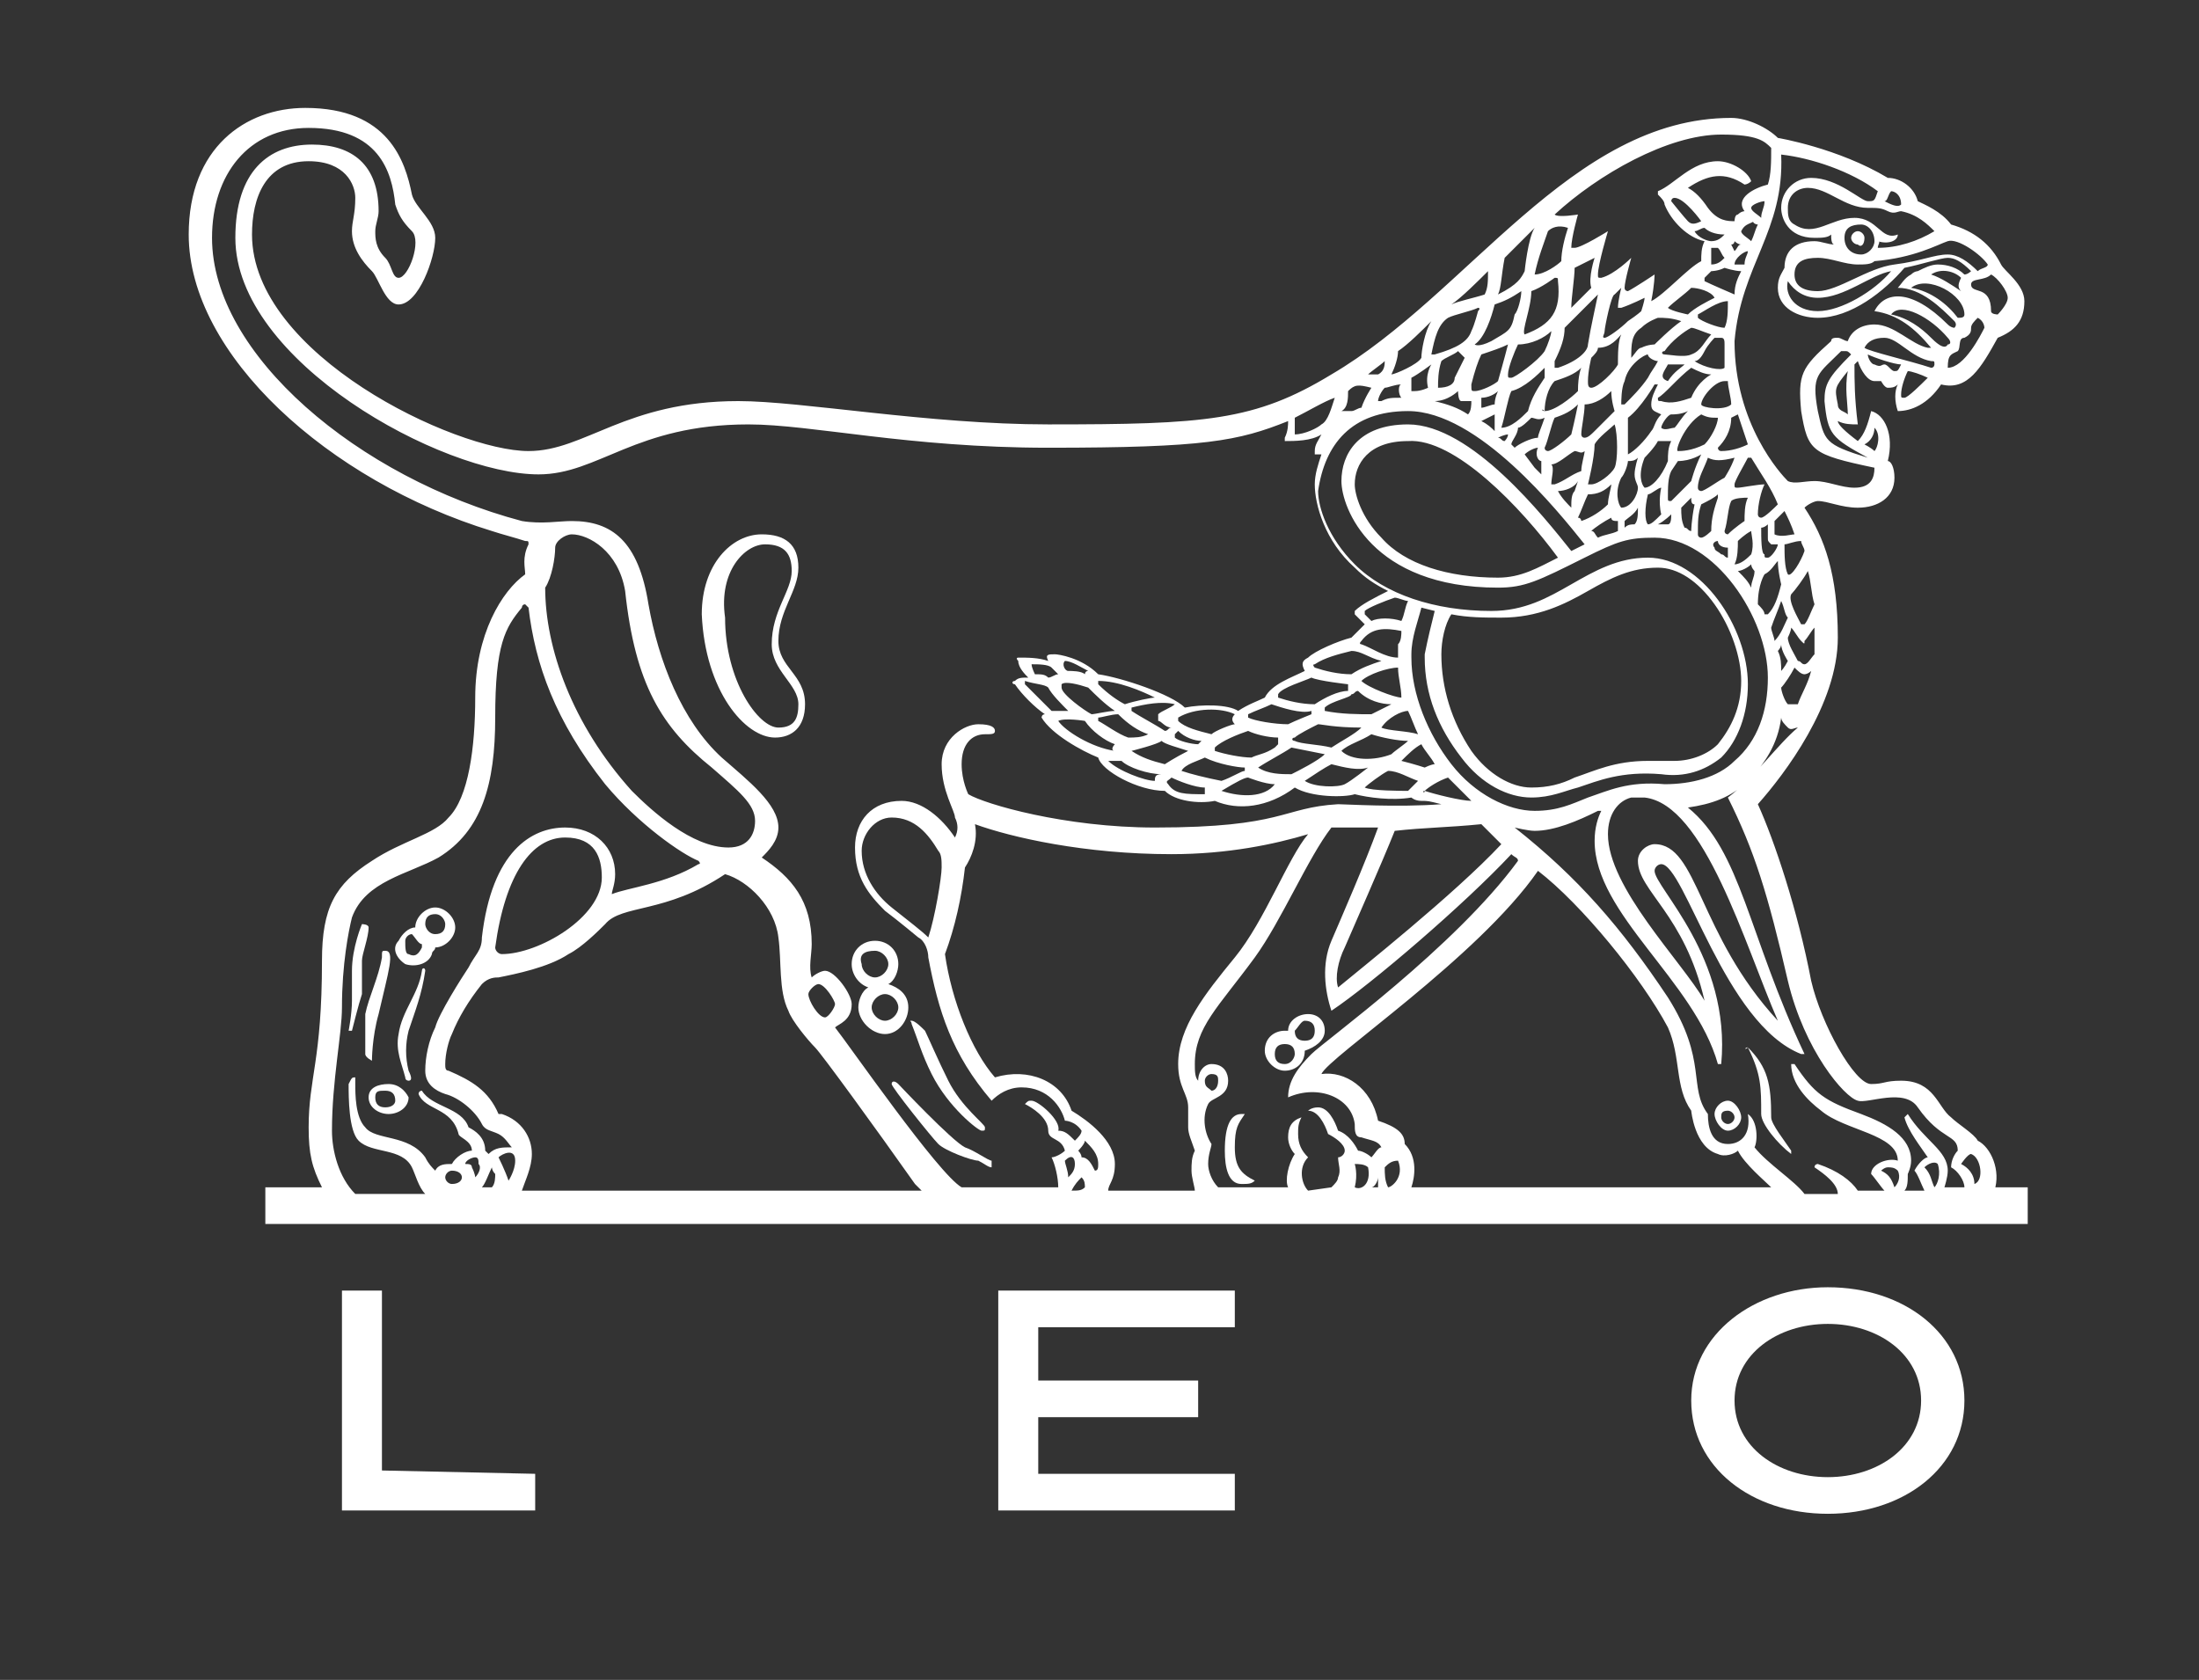 <?xml version="1.0" encoding="utf-8"?>
<!-- Generator: Adobe Illustrator 24.0.1, SVG Export Plug-In . SVG Version: 6.00 Build 0)  -->
<svg version="1.1" id="Layer_1" xmlns="http://www.w3.org/2000/svg" xmlns:xlink="http://www.w3.org/1999/xlink" x="0px" y="0px"
	 viewBox="0 0 23.3 17.8" style="enable-background:new 0 0 23.3 17.8;" xml:space="preserve">
<rect x="0" y="0" width="23.3" height="17.8" fill="#333333" stroke="none"/>
<style type="text/css">
	.st0{fill:#FFFFFF;}
</style>
<g id="use12459" transform="matrix(0.353,0,0,0.353,-156.674,-99.991)">
	<g>
		<g id="surface653276">
			<g>
				<g id="g11912">
					<path id="path11910" class="st0" d="M453.8,317.2c0-1.5,0.3-2.9,0.3-3.7c0-1.3,0.2-2.3,0.3-2.7c0.4-1.1,1.7-1.3,2.6-1.8
						c1.3-0.8,1.7-2.2,1.7-4.2c0-2.2,0.3-2.7,0.8-3.3c0,0,0-0.1,0.1-0.1c0,0,0,0,0.1,0.1c0.2,1.7,0.8,3.4,2.3,5.3
						c1,1.2,2.3,2.1,2.8,2.3c0,0,0.1,0.1,0,0.1c-1,0.6-2.1,0.7-2.6,0.9c0-0.1,0.1-0.3,0.1-0.6c0-0.8-0.6-1.4-1.5-1.4
						c-1,0-2.2,0.7-2.5,3.3c0,0.4-0.2,0.5-0.4,0.9c-0.2,0.3-0.9,1.4-1,1.8c-0.2,0.4-0.3,0.9-0.3,1.3c0,0.4,0.3,0.6,0.6,0.7
						c0.4,0.1,0.9,0.5,1.1,0.9c0.1,0.2,0.3,0.2,0.5,0.3c0.2,0.1,0.3,0.3,0.4,0.4c-0.3,0-0.5,0-0.7,0.2l-0.1-0.1
						c0-0.4-0.3-0.6-0.5-0.7c-0.2-0.6-1.1-0.6-1.4-1.1c0,0-0.1,0-0.1,0.1c0.2,0.5,1,0.4,1.2,1.2c0,0.1,0.4,0.2,0.4,0.5
						c-0.2,0-0.5,0.2-0.6,0.4c-0.2,0-0.4,0-0.5,0.2c-0.1-0.1-0.2-0.2-0.3-0.4c-0.5-0.7-1.5-0.5-1.8-0.9c-0.3-0.3-0.3-1-0.3-1.3
						c0-0.1,0-0.2,0-0.2c-0.1,0-0.1,0-0.2,0.2c0,0.4,0,1.4,0.3,1.7c0.4,0.4,1.3,0.2,1.6,0.8c0.1,0.2,0.2,0.6,0.4,0.8h-2.1
						C454,318.6,453.8,317.8,453.8,317.2 M468.1,313.1c0-0.1,0.2-0.3,0.3-0.3c0.2,0,0.5,0.5,0.5,0.6s-0.2,0.4-0.3,0.4
						C468.4,313.8,468.1,313.3,468.1,313.1 M462.8,307c-1.8-2-2.6-4.3-2.6-6.1c0.2-0.3,0.3-0.9,0.3-1.2c0-0.2,0.3-0.4,0.5-0.4
						c0.5,0,1.4,0.5,1.6,1.7c0.3,2.8,1.1,4.1,2.6,5.3c0.8,0.7,1.3,1.1,1.3,1.6c0,0.4-0.2,0.8-0.8,0.8
						C464.6,308.7,463.4,307.6,462.8,307 M458.7,311.7c0.3-2.2,1.1-3.3,2.1-3.3c0.9,0,1.1,0.6,1.1,1.2c0,1.2-1.9,2.3-3,2.3
						C458.8,311.9,458.7,311.8,458.7,311.7 M459.5,319c0.1-0.3,0.3-0.7,0.3-1.1c0-0.5-0.3-1-0.9-1.2h-0.1c-0.3-0.7-0.8-1-1.5-1.3
						c-0.1,0-0.1-0.1-0.1-0.2c0-0.3,0.1-0.7,0.2-0.9c0.2-0.5,0.5-1,0.9-1.5c0.2-0.2,0.4-0.2,0.5-0.2c0.5-0.1,1.5-0.3,2.1-0.7
						c0.4-0.2,0.9-0.7,1.1-0.9c0.5-0.6,1.8-0.3,3.6-1.5c0.7,0.2,1.5,1,1.6,1.9c0.1,0.7,0,1.6,0.3,2.2c0.1,0.3,0.6,0.9,0.8,1.1
						c0.2,0.2,1.8,2.4,3,4.1c0,0,0.1,0.1,0.2,0.2H459.5z M458.8,318c0.1-0.1,0.5-0.3,0.5,0.1c0,0.3-0.2,0.6-0.2,0.6
						C459,318.4,458.8,318,458.8,318 M458.6,318.3c0,0,0,0.1,0.1,0.2c0,0.1,0,0.3-0.1,0.4h-0.3C458.4,318.8,458.5,318.5,458.6,318.3
						 M458.1,318.6c0,0,0-0.1-0.1-0.3c0-0.1-0.1-0.1-0.2-0.1c0-0.1,0.2-0.2,0.3-0.2s0.1,0.1,0.1,0.2
						C458.3,318.3,458.2,318.5,458.1,318.6 M457.2,318.6c0-0.1,0.1-0.2,0.2-0.2c0.2,0,0.3,0.1,0.3,0.2c0,0.1-0.1,0.2-0.3,0.2
						C457.3,318.8,457.2,318.7,457.2,318.6 M459.5,298.9c-4.9-1.3-9.3-5-9.3-8.5c0-1.9,1.1-3.3,2.9-3.3c2.1,0,2.5,1.3,2.6,2.3
						c0.1,0.3,0.2,0.5,0.5,0.8c0.3,0.3-0.1,1.4-0.4,1.4c-0.2,0-0.2-0.4-0.4-0.6c-0.3-0.3-0.3-0.6-0.3-0.8s0.1-0.4,0.1-0.6
						c0-1.4-0.8-2-2-2c-1.3,0-2.3,0.8-2.3,2.8c0,3.7,6.2,7.1,9.1,7.1c1.8,0,2.9-1.5,6.3-1.5c1.9,0,4.8,0.7,9,0.7
						c4.7,0,5.7-0.2,7.2-0.8c0,0.1,0,0.3-0.1,0.5v0.1c0.3,0,0.8,0,1.1-0.2c-0.1,0.2-0.2,0.3-0.2,0.5v0.1c0.1,0,0.1,0,0.2,0
						c-0.1,0.3-0.2,0.6-0.2,0.9l0,0c0,0.6,0.3,1.7,1.2,2.5c0.3,0.3,0.6,0.5,1,0.7c-0.4,0.2-0.8,0.4-1,0.6c0,0,0,0,0,0.1
						c0.1,0.1,0.2,0.2,0.3,0.3c-0.1,0.1-0.3,0.3-0.4,0.4c-0.4,0.1-1.1,0.4-1.3,0.6c-0.2,0.1-0.2,0.2-0.1,0.4c-0.4,0.2-1,0.4-1.2,0.8
						c-0.2,0.1-0.5,0.2-0.8,0.4c-0.3-0.2-1.1-0.2-1.6-0.1c-0.4-0.4-1.9-0.9-2.6-1c-0.5-0.5-1.2-0.6-1.3-0.6c-0.2,0-0.3,0-0.2,0.2
						c-0.3-0.1-0.6-0.1-0.9-0.1c0,0-0.1,0,0,0.1c0,0.2,0.2,0.4,0.3,0.5c-0.2,0-0.3,0-0.4,0.1c-0.1,0-0.1,0.1,0,0.1
						c0.2,0.3,0.6,0.7,0.9,0.9c-0.1,0-0.1,0.1-0.1,0.1c0.3,0.5,1.2,1,1.7,1.2c0.1,0.4,1.2,1,2,1c0.3,0.3,1,0.4,1.5,0.3
						c0.7,0.3,1.6,0.2,2.4-0.4l0,0c0.5,0.3,1.5,0.3,1.8,0.2c0.4,0.1,1.1,0.2,1.7,0.1c0,0,0.1,0.1,0.3,0.1c0.2,0,0.2,0,0.6,0.1l0,0
						c-1.3,0.1-2.9,0-3.1,0c-1.7,0.1-1.6,0.7-5.5,0.7c-2.7,0-5.1-0.7-5.6-1c0,0-0.2-0.4-0.2-0.9c0-0.6,0.3-0.9,0.7-0.9
						c0.2,0,0.3,0,0.3-0.1s-0.1-0.2-0.5-0.2s-1.1,0.4-1.1,1.2c0,0.8,0.4,1.4,0.4,1.6c0.1,0.2,0.1,0.4,0,0.6c-0.4-0.6-1-1.1-1.6-1.1
						c-0.9,0-1.4,0.6-1.4,1.4c0,0.9,0.4,1.4,0.9,1.9c0.4,0.3,1,0.8,1,0.8c0.2,0.1,0.3,0.4,0.3,0.6c0.3,1.6,0.7,2.9,1.9,4.3
						c0.2-0.2,0.5-0.4,0.9-0.4c0.8,0,1.2,0.6,1.3,1c0,0,0.3,0,0.5,0.3c0,0.1-0.1,0.2-0.2,0.3c-0.2-0.2-0.3-0.3-0.5-0.3
						c0.1-0.3-0.6-0.9-0.8-0.9c-0.1,0-0.1,0-0.2,0.1c0.2,0.1,0.7,0.4,0.7,0.8c0,0.3,0.4,0.2,0.5,0.6c-0.1,0.1-0.3,0.2-0.4,0.2
						c0.1,0.2,0.2,0.6,0.2,0.9h-0.1h-2.8c-0.7-0.4-3.4-4.3-3.8-4.8c0.1-0.1,0.5-0.2,0.5-0.7c0-0.3-0.5-1-0.8-1
						c-0.1,0-0.3,0.1-0.4,0.2c-0.1-0.3,0-0.7,0-1c0-1.3-0.6-2-1.5-2.6c0.2-0.2,0.5-0.5,0.5-0.9c0-0.7-0.9-1.4-1.7-2.1
						c-1.2-1.1-1.9-2.9-2.2-4.6c-0.3-1.9-1.1-2.5-2.3-2.5C460.6,298.9,460.1,299,459.5,298.9 M482.7,295.8c0.4-0.2,0.9-0.5,1.2-0.6
						c-0.1,0.3-0.2,0.7-0.4,0.8c-0.1,0.1-0.5,0.3-0.8,0.3C482.7,296.1,482.7,296,482.7,295.8 M484.3,295c0.2-0.2,0.3-0.2,0.7-0.1
						c0,0-0.2,0.3-0.3,0.6c-0.1,0-0.2,0.1-0.3,0.1s-0.2,0-0.3,0C484.3,295.5,484.3,295.2,484.3,295 M485.4,294.1
						c0,0.1,0,0.3-0.2,0.4h-0.3C485,294.4,485.3,294.2,485.4,294.1 M485.8,293.8c0.3-0.2,0.7-0.6,1-0.9c-0.2,0.3-0.3,0.9-0.3,1.1
						c-0.1,0.2-0.8,0.5-0.9,0.5C485.7,294.3,485.8,294,485.8,293.8 M487.3,292.8c0.2-0.1,0.7-0.2,0.9-0.3c0,0,0.1,0,0,0.1
						c0,0-0.1,0.4-0.2,0.6c-0.1,0.3-0.4,0.5-1.1,0.7h-0.1C486.9,293.4,487,293,487.3,292.8 M488.5,291.4L488.5,291.4
						c0,0.3,0,0.5-0.1,0.7c-0.3,0.1-0.8,0.2-1,0.3C487.7,292.2,488.2,291.7,488.5,291.4 M489.5,292c0,0.2-0.1,0.6-0.2,0.7
						c-0.1,0.5-0.2,0.5-0.7,0.8c-0.4,0.2-0.5,0.1-0.5,0.1c0.3-0.2,0.5-0.8,0.6-1.2C489,292.3,489.2,292.2,489.5,292 M489,291
						c0.3-0.3,0.6-0.6,0.9-0.9l0,0c-0.2,0.3-0.3,1.3-0.3,1.3c-0.1,0.2-0.2,0.4-0.8,0.7C488.9,291.9,488.9,291.5,489,291
						 M490.3,290.2c0.1-0.1,0.3-0.2,0.6-0.1c-0.1,0.3-0.2,0.7-0.2,1c-0.1,0.1-0.5,0.4-0.8,0.4C490,291,490.2,290.5,490.3,290.2
						 M490.5,289.7c1.3-1.2,3.4-2.4,5-2.4c1.1,0,1.3,0.2,1.5,0.4c0,0.4,0,0.8-0.1,1.1c-0.4,0.1-1,0.4-0.7,0.8c0,0-0.1,0-0.2,0.1
						c-0.1,0-0.1,0.2-0.1,0.2c-0.2,0-0.5,0-0.8-0.4c-0.2-0.3-0.4-0.5-0.6-0.6c0.6-0.4,1.1-0.5,1.7-0.1c0,0,0.1,0,0.2-0.1
						c-0.1-0.3-0.6-0.6-1-0.6c-0.8,0-1.3,0.7-1.8,0.9v0.1c0.1,0.1,0.2,0.2,0.2,0.3c0.2,0.5,0.7,1,1.2,1.1c-0.1,0.2-0.1,0.4-0.1,0.6
						c-0.4,0.2-1.1,1-1.5,1.2c0.1-0.5,0.1-0.8,0.1-0.8s-0.6,0.4-0.8,0.5c0,0-0.1,0-0.1-0.1c0-0.2,0.2-0.9,0.2-0.9s-0.5,0.5-0.9,0.6
						c-0.1,0-0.1,0-0.1-0.1c0-0.3,0.3-1.3,0.3-1.3s-0.8,0.5-1,0.5c-0.1,0-0.1,0-0.1,0c0-0.3,0.2-1,0.2-1S490.6,289.8,490.5,289.7
						L490.5,289.7z M497.3,287.9c0.9,0.1,2.1,0.5,2.9,1.1c-0.1,0.3-0.1,0.3-0.3,0.3c-0.2,0-0.9-0.7-1.7-0.7c-0.5,0-0.9,0.4-0.9,0.9
						c0,0.3,0.2,0.9,1,0.9c0.2,0,0.4,0,0.5-0.1c0,0.1,0,0.3,0.1,0.3c-0.2,0-0.4-0.1-0.6-0.1c-0.6,0-0.9,0.3-0.9,0.8
						c-0.1,0.2-0.2,0.3-0.2,0.6c0,0.6,0.6,0.9,1.2,0.9c1,0,2-0.8,2.6-1.5c0.5-0.1,1.1-0.3,1.3-0.3c0.2,0,0.4,0.1,0.7,0.4
						c0,0-0.1,0.1-0.2,0.1c-0.2-0.2-0.5-0.3-0.8-0.3c-0.2,0-0.4,0.1-0.6,0.2c0,0-0.1,0-0.2,0.1c-0.2,0.1-0.3,0.3-0.4,0.4
						c0.7,0,1.3,0.6,1.7,1c0,0,0.1,0.1,0,0.2c0,0-0.1,0-0.2-0.1c-1.1-1.1-1.9-1-2.2-0.4c0.7,0.1,1.2,0.5,1.7,1.1c0,0,0,0-0.1,0
						c-0.5-0.1-1-0.7-1.6-0.7c-0.4,0-0.7,0.2-0.8,0.5c-0.1,0-0.2-0.1-0.3-0.1c-0.1,0-0.2,0-0.2,0.1c-0.9,0.8-1,1-0.9,2.1
						c0.2,1.2,0.3,1.3,2.2,1.7c0,0.3-0.1,0.6-0.6,0.6c-0.4,0-0.8-0.2-1.2-0.2c-0.3,0-0.6,0.1-0.8,0c-0.2-0.2-1.6-1.7-1.6-4.2
						C496.1,291.2,497.4,290.2,497.3,287.9 M500.6,289c0.1,0,0.3,0.1,0.3,0.4c-0.1,0.1-0.3,0-0.5-0.1
						C500.5,289.3,500.5,289.1,500.6,289 M501.9,290.2c-0.5,0.3-1.1,0.5-1.7,0.5c0-0.1,0.1-0.2,0-0.2c0.3,0.1,0.6,0,0.6-0.2
						c-0.5,0.2-0.6-0.5-1.3-0.5c-0.7,0-1.2,0.6-1.8,0.2c-0.2-0.1-0.2-0.3-0.2-0.5c0-0.4,0.3-0.6,0.6-0.6c0.6,0,1.1,0.6,1.8,0.6
						c0.3,0,0.4,0,0.6,0.1c0.2,0.1,0.3,0,0.4,0C501.4,289.7,501.7,290,501.9,290.2 M499.2,290.4c0-0.3,0.2-0.4,0.5-0.4
						c0.2,0,0.4,0.2,0.4,0.5c0,0.2-0.2,0.4-0.4,0.4C499.4,290.9,499.2,290.7,499.2,290.4 M500.6,291.4c-0.5,0.6-1.5,1.2-2.2,1.2
						c-0.7,0-1-0.5-0.9-0.9c0.2,0.3,0.5,0.5,0.9,0.5C499.2,292.2,500,291.5,500.6,291.4 M502.3,290.5c0.3-0.1,1,0.4,1.2,0.7
						c0,0.1-0.2,0.1-0.3,0.2c-0.3-0.3-0.6-0.5-0.9-0.5c-0.4,0-0.8,0.2-1.6,0.3c-0.8,0.1-1.7,0.8-2.3,0.8c-0.5,0-0.7-0.2-0.7-0.5
						c0-0.4,0.3-0.5,0.7-0.5c0.4,0,0.8,0.2,1.2,0.2c0.2,0,0.4,0,0.5-0.1C501.3,291,502,290.6,502.3,290.5 M504.1,292.2
						c0,0.2-0.3,0.5-0.3,0.5s-0.2,0-0.2-0.1c0-0.8-0.6-0.5-0.6-0.8c0-0.2,0.4-0.1,0.6-0.3C503.8,291.6,504.1,292,504.1,292.2
						 M502.8,292.7c0,0.1-0.1,0.1-0.2,0.1c-0.3-0.4-0.8-0.8-1.4-0.9C501.7,291.5,502.8,292.1,502.8,292.7 M502.7,292
						c-0.3-0.2-0.6-0.4-0.9-0.5c0.3-0.2,0.7-0.1,0.9,0.1C502.6,291.8,502.6,291.9,502.7,292 M501.8,293.4c-0.3-0.3-0.7-0.6-1.2-0.7
						c0.3-0.4,1.2,0.1,1.7,0.7c0.1,0.1,0.1,0.2,0,0.2C502.2,293.8,501.9,293.5,501.8,293.4 M502.3,294.3
						C502.2,294.3,502.1,294.3,502.3,294.3c0-0.4,0.1-0.4,0.3-0.5c0.1-0.1,0-0.4,0.2-0.4c0.2-0.1,0.2-0.2,0.2-0.3s0.1-0.2,0.2-0.3
						c0.2,0.1,0.2,0.3,0.2,0.3C503.3,293.3,502.8,294.3,502.3,294.3 M501.8,294.3c-0.6-0.2-1.9-0.5-2-0.6c0.1-0.2,0.3-0.3,0.6-0.3
						c0.4,0,0.8,0.6,1.4,0.7c0.1,0,0.1,0,0.1,0.1C501.9,294.2,501.9,294.3,501.8,294.3 M501,295.2c-0.1,0-0.1,0-0.1-0.1
						c0-0.2,0.1-0.5,0.2-0.7c0.1,0,0.4,0.1,0.6,0.2C501.5,294.8,501.1,295.2,501,295.2 M500.7,294.4c-0.1,0-0.2-0.2-0.3-0.2
						s-0.1,0.1-0.3,0c-0.1,0-0.2-0.2-0.2-0.3c0.2,0.1,0.8,0.3,1,0.3C500.8,294.4,500.8,294.4,500.7,294.4 M498.6,295.3
						c0.1,1,0.2,1.1,1.3,1.7l0,0c-1.3-0.4-1.3-0.5-1.5-1.4c-0.2-1.1,0-1.1,0.7-1.8c0,0,0,0,0.1,0s0.1,0,0.2,0.1
						C498.7,294.6,498.6,294.8,498.6,295.3 M499,295.4c-0.1-0.5-0.1-0.5,0.3-1c-0.1,0.5,0,1,0,1.3C499.2,295.6,499,295.6,499,295.4
						 M500.1,296.1c0.2,0.2,0.1,0.6,0,0.7c-0.1-0.1-0.3-0.2-0.3-0.2C500,296.5,500.1,296.3,500.1,296.1 M498.1,300.4
						c0.1,0.3,0.1,0.7,0.2,1c-0.1,0.2-0.2,0.5-0.3,0.6h-0.1c-0.1-0.2-0.4-0.7-0.3-0.9C497.7,301,498,300.6,498.1,300.4 M498.3,302.3
						c0,0.2,0,0.4,0,0.6c-0.1,0.1-0.2,0.3-0.3,0.3c-0.1,0-0.1-0.1-0.2-0.1c-0.1-0.2-0.3-0.5-0.3-0.7c0,0,0.1-0.2,0.1-0.3
						c0.1,0.1,0.2,0.3,0.3,0.4c0.1,0.1,0.1,0.1,0.1,0c0.1-0.1,0.2-0.3,0.3-0.4C498.3,302.1,498.3,302.2,498.3,302.3 M497.8,304.4
						c-0.1,0-0.2,0-0.3,0c-0.1-0.1-0.2-0.4-0.2-0.5c0.1-0.1,0.3-0.4,0.4-0.6c0.1,0.1,0.2,0.2,0.3,0.2c0,0,0.1,0,0.2-0.1
						C498.1,303.8,497.9,304.1,497.8,304.4 M495.7,307.2c0.8,1.6,1.2,2.9,1.8,5.5c0.5,2.1,1.7,3.5,2.1,3.6c0.3,0.1,1.4-0.4,1.8,0.2
						c0.7,1,1.2,0.8,1.2,1.3c-0.1,0.1-0.2,0.3-0.2,0.5c0.2,0.1,0.4,0.4,0.4,0.6h-0.6c0,0,0.1-0.3,0.1-0.5c0-0.6-0.7-0.9-1.2-1.7
						l-0.1,0.1c0.1,0.4,0.5,0.9,0.7,1.2c-0.1,0-0.3,0.2-0.4,0.4c0.1,0.1,0.2,0.4,0.3,0.6H501c0.1-0.1,0.1-0.3,0.1-0.5
						c0,0,0.1-0.2,0.1-0.4c0-0.7-0.7-1.1-1.5-1.4c-1.1-0.4-1.4-0.6-2-1.5h-0.1c0,0.6,0.5,1.1,0.9,1.4c0.7,0.6,2.3,0.7,2.3,1.5
						c-0.3-0.1-0.8,0.1-0.8,0.4c0.1,0.1,0.3,0.4,0.4,0.5h-0.8c-0.2-0.3-0.6-0.6-1.2-0.8c0,0-0.1,0-0.1,0.1c0.3,0.2,0.7,0.5,0.7,0.8
						h-1c-0.3-0.4-1.1-0.9-1.5-1.4c0.1-0.2,0.1-0.8-0.2-1c0.1,0.6-0.2,0.9-0.6,0.9c-0.5,0-0.6-0.5-0.6-0.9c-0.6-0.8,0-1.6-1.2-3.5
						c-1.4-2.1-2.7-3.6-4.6-5.1c0,0,0.4,0.1,0.6,0.1c0.6,0,1.3-0.3,1.9-0.6h0.1c-0.1,0.2-0.2,0.5-0.2,0.9c0,2.2,3,4.2,3.7,6.7h0.1
						c0.3-3.2-2-5.3-2-5.8c0-0.1,0.1-0.2,0.2-0.2c0.7,0,1.9,4.8,4.2,5.7h0.1c-1.7-3.6-1.9-6.1-3.5-7.4c0.7-0.1,1.3-0.3,1.8-0.8
						s0.9-1.1,1-1.9c0,0.1,0.1,0.2,0.2,0.3s0.2,0,0.3,0C497.2,305.6,496.5,306.6,495.7,307.2 M503,317.9c0.3,0.1,0.4,0.8,0.1,0.9
						c0-0.3-0.2-0.5-0.4-0.6C502.7,318.2,502.9,317.9,503,317.9 M501.9,318.9c-0.1-0.2-0.1-0.4-0.3-0.6c0.1-0.1,0.3-0.2,0.4-0.1
						C502.1,318.5,502,318.8,501.9,318.9 M500.3,318.4c0,0,0.1-0.1,0.2-0.1c0.1,0,0.2,0,0.3,0.1c0.1,0.2,0,0.4-0.1,0.5
						C500.6,318.6,500.5,318.5,500.3,318.4 M486,317.6c0-0.3-0.2-0.5-0.8-0.7c-0.2-1-1-1.5-1.7-1.4c0.2-0.5,4.7-3.5,6.5-6.1
						c1.3,1,3.1,3.2,3.9,4.7c0.4,0.9,0.2,1.8,0.7,2.5c0,0,0.1,1.1,0.8,1.3c0.2,0.1,0.5,0,0.6-0.1c0.2,0.4,0.8,0.9,1,1.1h-10.8
						C486.3,318.6,486.4,318,486,317.6 M484.5,318.2c0.1,0,0.3,0,0.4,0.1c0.1,0.5-0.2,0.7-0.4,0.6
						C484.6,318.5,484.5,318.2,484.5,318.2 M485.2,318.9c-0.1,0-0.2,0-0.2,0c0.1,0,0.2-0.2,0.2-0.3
						C485.2,318.7,485.2,318.9,485.2,318.9 M485.4,318.3C485.3,318.3,485.4,318.3,485.4,318.3c0.1-0.1,0.2-0.2,0.4-0.2
						c0.2,0.5-0.2,0.8-0.3,0.8C485.4,318.7,485.4,318.5,485.4,318.3 M488.3,308c0.2,0.2,0.4,0.4,0.6,0.6c-1.4,1.5-4.3,3.8-4.9,4.3
						c-0.1-0.3,0-0.8,0.2-1.2c0.3-0.7,1.1-2.5,1.5-3.5C486.6,308.1,487.3,308.1,488.3,308 M486.6,307c0.1-0.1,0.4-0.3,0.7-0.4
						c0.2,0.2,0.5,0.5,0.7,0.7C487.7,307.3,486.9,307.1,486.6,307C486.6,307.1,486.5,307,486.6,307 M485.9,306.1L485.9,306.1
						c0.2-0.2,0.4-0.4,0.6-0.5c0.1,0.2,0.3,0.4,0.4,0.6c-0.1,0-0.3,0.1-0.3,0.1S486.3,306.2,485.9,306.1 M484.8,306.9
						c0.1-0.1,0.5-0.4,0.7-0.5c0.3,0,0.6,0.2,0.9,0.3l-0.3,0.3C485.9,307,485,307,484.8,306.9L484.8,306.9 M483,306.7
						c0.3-0.2,0.6-0.4,0.8-0.5c0.4,0.1,0.8,0.2,1.1,0.1c0,0-0.5,0.4-0.7,0.5C484,306.9,483.3,306.9,483,306.7
						C483,306.8,483,306.7,483,306.7 M481.6,306.3C481.5,306.3,481.5,306.3,481.6,306.3c0.3-0.2,0.7-0.4,1-0.6c0,0,0.5,0.1,1,0.2
						c-0.2,0.2-0.8,0.5-1,0.6C482.3,306.5,481.9,306.5,481.6,306.3 M480.5,307c0.5-0.3,0.7-0.4,0.8-0.4c0,0,0.5,0.2,0.8,0.2
						C481.8,307.2,481.1,307.2,480.5,307C480.5,307.1,480.5,307,480.5,307 M479.3,306.4C479.2,306.3,479.2,306.3,479.3,306.4
						c0.1-0.2,0.5-0.3,0.7-0.4c0.4,0.2,1,0.3,1.2,0.3v0.1c-0.1,0-0.4,0.2-0.7,0.3C480,306.6,479.6,306.5,479.3,306.4 M479.9,305.5
						l-0.1,0.1c-0.2,0-0.6-0.1-0.7-0.2c0,0,0,0,0-0.1l0.1-0.1C479.4,305.4,479.7,305.5,479.9,305.5 M482.2,305.4c0,0.1,0,0.1,0,0.2
						l-0.1,0.1c-0.3,0.2-0.5,0.2-0.7,0.3c-0.3,0-0.8-0.1-1.1-0.2v-0.1c0.2-0.2,0.7-0.4,1-0.5C481.5,305.3,481.9,305.4,482.2,305.4
						 M483.2,304.6v0.1c0,0-0.5,0.2-0.7,0.3c-0.4,0-1-0.1-1.2-0.2v-0.1c0.2-0.1,0.5-0.2,0.7-0.3
						C482.3,304.5,482.9,304.7,483.2,304.6 M484.3,303.8c0,0.1,0,0.1,0,0.2c-0.3,0-0.7,0.2-1,0.4c-0.4,0-0.8-0.1-1.1-0.2
						c0,0,0,0,0-0.1c0.1-0.2,0.8-0.4,1-0.5C483.4,303.7,484.3,303.8,484.3,303.8 M485.3,303.1L485.3,303.1c-0.3,0.1-0.6,0.2-0.9,0.4
						c-0.4,0-0.8-0.1-1.1-0.2c0,0-0.1-0.1,0-0.1c0.3-0.2,0.7-0.3,1.1-0.4C484.7,302.8,484.9,303,485.3,303.1 M485.9,302.2
						c0,0.1,0,0.3-0.1,0.4v0.1l0,0c0,0.1,0,0.1,0,0.2c0,0,0,0,0,0.1c-0.4,0-0.8-0.3-1.1-0.4c0,0-0.1,0,0-0.1
						C485,302.1,485.4,302.1,485.9,302.2 M486.1,301.3c-0.1,0.2-0.1,0.4-0.2,0.6c-0.3-0.1-0.7-0.1-0.9,0c-0.1-0.1-0.2-0.2-0.2-0.2
						v-0.1c0.1-0.1,0.6-0.3,0.9-0.4C485.8,301.2,486,301.3,486.1,301.3 M487.1,302.9c0-0.4,0.1-0.9,0.3-1.2c0.5,0.1,1,0.1,1.5,0.1
						c1.1,0,1.9-0.4,2.6-0.8c0.7-0.4,1.3-0.7,2.1-0.7c0.6,0,1.2,0.4,1.7,1.1c0.5,0.7,0.8,1.6,0.8,2.3c0,0.8-0.3,1.4-0.7,1.9
						c-0.3,0.3-0.8,0.5-1.3,0.5c-0.1,0-0.1,0-0.2,0c-0.2,0-0.4,0-0.6,0c-1,0-1.6,0.3-2.2,0.5c-0.4,0.2-0.8,0.3-1.3,0.3
						c-0.6,0-1.3-0.4-1.8-1.1C487.4,304.9,487.1,303.9,487.1,302.9 M485.3,305.1C485.3,305.1,485.3,305,485.3,305.1
						c0.2-0.3,0.6-0.5,0.8-0.5c0.1,0.2,0.2,0.5,0.3,0.7C486.1,305.2,485.5,305.2,485.3,305.1 M484.1,305.8c0.2-0.2,0.6-0.3,0.9-0.5
						c0.3,0.1,0.8,0.2,1.1,0.2c-0.1,0.1-0.4,0.3-0.5,0.4C485.1,306.1,484.4,306.1,484.1,305.8C484.1,305.9,484.1,305.9,484.1,305.8
						 M484.7,305.1L484.7,305.1c-0.2,0.2-0.6,0.4-0.9,0.6c-0.4-0.1-0.9-0.1-1.1-0.2c-0.1,0-0.1-0.1,0-0.1c0.1-0.1,0.5-0.3,0.7-0.4
						C483.5,305,483.9,305.1,484.7,305.1 M484.7,303.7c0.2-0.2,0.8-0.4,1.1-0.4c0,0.3,0.1,0.6,0.1,0.9
						C485.7,304.2,484.9,303.9,484.7,303.7C484.7,303.8,484.7,303.7,484.7,303.7 M485.6,304.4l-0.2,0.1l-0.4,0.2
						c-0.4,0-0.9,0-1.4-0.1c0,0,0,0,0-0.1c0.2-0.2,0.8-0.3,0.8-0.4c0.1,0,0.1-0.1,0.2-0.1C484.9,304.3,485.3,304.4,485.6,304.4
						 M495,313.3L495,313.3c-0.7-1.2-2.9-3.4-2.9-5c0-0.6,0.3-1,0.7-1.1c0.1,0,0.3,0,0.4,0c1.8,0.2,3,4.4,4,6.7l0,0
						c-2.4-2.6-2.4-5.3-3.7-5.3c-0.2,0-0.5,0.2-0.5,0.5C493,310,494.4,310.7,495,313.3 M490.6,300c-0.6,0.3-1.1,0.6-1.8,0.6
						c-1.5,0-2.8-0.4-3.5-1.2c-0.6-0.6-0.8-1.3-0.8-1.6c0-0.6,0.4-1.3,1.6-1.3C487.5,296.4,489.5,298.5,490.6,300 M488.8,294.7
						c-0.1,0.1-0.5,0.3-0.7,0.3c-0.1,0-0.1,0-0.1-0.2c0.1-0.4,0.2-0.7,0.3-0.9c0.3-0.1,0.6-0.2,0.8-0.3
						C489,294,488.8,294.7,488.8,294.7 M489.1,296.3c0,0.1-0.1,0.2-0.1,0.2c-0.1,0-0.1-0.1-0.2-0.1
						C489,296.3,489.1,296.3,489.1,296.3 M488.7,295.7v0.5c-0.1-0.1-0.2-0.2-0.4-0.3l0,0C488.3,295.9,488.5,295.8,488.7,295.7
						 M488.3,295.5c0-0.1,0-0.2,0-0.3c0.2,0,0.4-0.1,0.5-0.2c0,0-0.1,0.2-0.1,0.4C488.6,295.4,488.4,295.5,488.3,295.5 M490,296.4
						c-0.2,0-0.6,0.2-0.7,0.3c0,0,0,0-0.1-0.1c0-0.1,0.2-0.3,0.2-0.5c0.1,0,0.3-0.2,0.4-0.3c0.1,0,0.2,0.1,0.4,0
						C490.1,296.1,490,296.3,490,296.4 M490.1,297.1c0,0.1,0,0.3,0,0.4c-0.1-0.1-0.1-0.1-0.2-0.2l-0.3-0.4c0.1-0.1,0.3-0.2,0.4-0.2
						C489.9,296.9,490,297.1,490.1,297.1 M489.2,295c0.4-0.1,0.8-0.5,1-0.7c0,0,0,0.2,0,0.3c-0.2,0.3-0.4,0.6-0.5,1
						c-0.2,0.2-0.5,0.5-0.8,0.5C489,295.8,489.1,295.2,489.2,295 M490.4,293.2c0,0.1-0.1,0.4-0.2,0.6c-0.2,0.3-0.9,0.8-1,0.8
						c-0.1,0-0.1,0-0.1-0.1c0-0.2,0.2-0.7,0.3-0.9C489.8,293.6,490.2,293.4,490.4,293.2 M489.6,293.3L489.6,293.3
						c-0.1-0.1,0.2-0.8,0.2-1.3c0.3-0.1,0.7-0.4,0.7-0.4c0.1,0,0.1,0,0.1,0.1C490.7,292.6,490.4,293,489.6,293.3 M492.5,293.3
						c-0.1,0.2-0.1,0.6-0.1,0.9c-0.1,0.2-0.6,0.7-0.8,0.7c-0.1,0-0.1-0.1-0.1-0.2c0-0.3,0.1-0.7,0.1-0.7c0.1-0.1,0.2-0.2,0.2-0.3
						C492.2,293.7,492.4,293.4,492.5,293.3 M494.3,292.9L494.3,292.9c-0.3,0.2-0.8,0.7-0.8,0.7s-0.2,0-0.4,0.1
						c-0.1,0-0.2,0.2-0.3,0.3c0-0.4,0-0.7,0.3-0.9c0.2-0.2,0.5-0.3,0.5-0.3C493.8,292.8,494,292.8,494.3,292.9 M495.3,292.2
						L495.3,292.2c-0.2,0.1-0.6,0.3-0.8,0.5c0,0-0.5-0.1-0.6-0.2c0.2-0.2,0.5-0.4,0.7-0.6C494.8,291.9,495.2,292,495.3,292.2
						 M495.5,296.8c-0.1,0-0.1-0.1-0.1-0.1c0.2-0.2,0.4-0.5,0.4-0.9l0.2-0.1c0.1,0.3,0.2,0.6,0.3,0.9
						C496.1,296.7,495.8,296.8,495.5,296.8 M496.4,300.2c0,0.1,0.1,0.2,0.1,0.2c0,0.2-0.1,0.3-0.1,0.5l0,0c-0.1-0.2-0.2-0.3-0.4-0.5
						C496.1,300.4,496.3,300.3,496.4,300.2 M496,299.5c0,0,0.2-0.2,0.4-0.3l0,0c0,0.1,0.1,0.4,0,0.7c-0.1,0.1-0.3,0.3-0.5,0.3l0,0
						C496,300,496,299.7,496,299.5 M495.8,298.3c0.1-0.1,0.4-0.1,0.5-0.1c-0.1,0.2-0.1,0.5-0.1,0.7c0,0-0.3,0.2-0.5,0.4
						c0,0-0.1,0-0.1-0.1C495.7,298.9,495.7,298.5,495.8,298.3 M495.6,297.6c-0.2,0.1-0.6,0.4-0.7,0.4c0,0-0.1,0-0.1-0.1
						c0-0.3,0.2-0.6,0.3-0.9c0.2,0.1,0.4,0.1,0.8,0C495.8,297.3,495.6,297.6,495.6,297.6 M494.9,299.4c0,0-0.1,0-0.1-0.1
						c0-0.4,0-0.6,0.1-0.9c0.2-0.1,0.4-0.2,0.5-0.3c0,0.1,0,0.1,0,0.1c-0.1,0.3-0.2,0.6-0.2,1C495.2,299.2,495,299.4,494.9,299.4
						 M495.4,299.5c0,0.1,0.1,0.2,0.3,0.2c0,0.1,0,0.2,0,0.3c-0.1,0-0.1-0.1-0.2-0.1c-0.1-0.1-0.2-0.1-0.2-0.2
						C495.2,299.6,495.3,299.5,495.4,299.5 M494,298.7c0,0.1,0,0.3-0.1,0.3c-0.1,0-0.2,0-0.3,0C493.8,298.9,494,298.7,494,298.7
						 M493.3,298.1c0.1,0,0.3-0.2,0.4-0.2c0,0-0.1,0.4,0,0.8c-0.2,0.2-0.3,0.3-0.4,0.3C493.2,298.9,493.2,298.5,493.3,298.1
						 M493.2,297c0,0,0.3-0.3,0.4-0.5c0,0,0.2,0,0.4,0c-0.1,0.2-0.1,0.4-0.1,0.6c-0.2,0.5-0.5,0.8-0.7,0.8
						C493.1,297.8,493,297.5,493.2,297 M494.6,294.3c0.2,0.1,0.4,0.2,0.6,0.2c0,0-0.4,0.2-0.6,0.7c-0.3,0.1-0.6,0.2-0.9,0.1
						c-0.1,0-0.1,0-0.1-0.1C493.8,295.1,494.2,294.6,494.6,294.3 M493.9,294.2c0.1,0,0.3,0,0.5,0c-0.1,0.1-0.3,0.2-0.5,0.5
						C493.6,294.6,493.8,294.4,493.9,294.2 M495.2,293.3c-0.2,0.2-0.3,0.5-0.6,0.6c-0.2,0.1-0.7,0-0.8,0s-0.1-0.1,0-0.1
						c0.2-0.3,0.6-0.6,0.8-0.7C494.7,293.1,494.9,293.2,495.2,293.3 M495.6,293.1c-0.2,0-0.7-0.2-0.8-0.3v-0.1
						c0.2-0.1,0.6-0.4,0.9-0.4C495.7,292.6,495.7,292.9,495.6,293.1 M495.6,293.6c0,0.1,0,0.2,0,0.3c0,0.1,0,0.3,0,0.4
						c-0.1,0.1-0.6,0-0.9-0.2c0.1,0,0.2-0.1,0.3-0.3s0.3-0.4,0.3-0.4h0.2C495.6,293.4,495.6,293.5,495.6,293.6L495.6,293.6z
						 M494.9,295.4c0-0.2,0.4-0.7,0.7-0.7c0.1,0,0.1,0,0.1,0c0,0.2,0.1,0.5,0.1,0.7C495.6,295.6,494.9,295.5,494.9,295.4
						 M494.1,296.1c-0.1,0-0.3,0.1-0.4,0c0-0.1,0.2-0.4,0.3-0.4s0.3,0,0.5-0.1C494.3,295.8,494.2,296,494.1,296.1 M494.9,295.7
						c0.2,0.1,0.3,0.1,0.5,0.1c0,0.2-0.2,0.6-0.4,0.8c-0.4,0.2-0.7,0.2-0.8,0.2S494.4,296,494.9,295.7 M492.7,296.9L492.7,296.9
						v-1.1c0.4-0.3,0.8-1,0.8-1s0,0,0.1,0c-0.1,0.2-0.2,0.4-0.2,0.6c0,0.2,0.1,0.2,0.3,0.3c-0.2,0.2-0.2,0.4-0.3,0.5
						C493.2,296.5,492.9,296.8,492.7,296.9 M492.6,294.7c0.1-0.5,0.6-0.8,0.7-0.8c0,0.1,0.2,0.2,0.3,0.2c-0.1,0.2-0.2,0.3-0.3,0.5
						c-0.2,0.3-0.5,0.6-0.7,0.8h-0.1C492.5,295.3,492.5,294.9,492.6,294.7 M492.3,297.3c-0.1,0.2-0.5,0.5-0.7,0.5h-0.1
						c0,0,0.2-0.8,0.2-1.2c0.1-0.2,0.5-0.5,0.6-0.6C492.4,296.3,492.4,297.1,492.3,297.3 M492.2,298.8c0,0.1,0.1,0.1,0.2,0.1
						c0,0.1,0,0.2,0,0.3c-0.2,0.1-0.4,0.1-0.6,0.2c-0.1-0.1-0.1-0.2-0.2-0.2C491.7,299.1,492,298.9,492.2,298.8 M491.5,298.1
						c0.3,0,0.5-0.1,0.7-0.3c0,0.1-0.1,0.4-0.1,0.6c-0.2,0.2-0.5,0.4-0.8,0.5c0,0,0-0.1-0.1-0.1
						C491.3,298.6,491.4,298.3,491.5,298.1 M492.3,295.6c-0.2,0.2-0.4,0.4-0.6,0.6c-0.1,0.1-0.2,0.2-0.3,0.2s-0.1-0.1-0.1-0.1
						c0-0.2,0.1-0.6,0.1-0.9c0.3,0,0.6-0.2,0.8-0.4C492.2,295.3,492.3,295.6,492.3,295.6 M490.2,295.6
						C490.1,295.6,490.1,295.5,490.2,295.6c0-0.3,0.1-0.7,0.3-0.9c0.3-0.1,0.6-0.2,0.8-0.4c0,0-0.1,0.2-0.1,0.7
						C491,295.2,490.5,295.6,490.2,295.6 M490.5,295.8c0.3-0.1,0.5-0.2,0.7-0.4c0,0-0.1,0.5-0.2,0.9c-0.2,0.2-0.6,0.5-0.7,0.5
						c0,0-0.1,0-0.1-0.1C490.3,296.5,490.4,296,490.5,295.8 M491.2,297.7l-0.1,0.3c-0.1,0.1-0.1,0.3-0.1,0.5
						c-0.1-0.1-0.3-0.3-0.4-0.5C490.8,298,491.1,297.9,491.2,297.7 M490.5,297.8C490.5,297.8,490.4,297.8,490.5,297.8
						c-0.1,0-0.1,0-0.1,0c0-0.2,0.1-0.5,0-0.6c0.2,0,0.5-0.3,0.7-0.4c0.1,0,0.2,0.1,0.3,0c0,0.1-0.1,0.4-0.1,0.6
						C491,297.5,490.8,297.7,490.5,297.8 M493,298.5c0,0.2,0,0.4-0.1,0.5c-0.1,0-0.2,0-0.3,0.1c0,0,0-0.1,0-0.2
						C492.7,298.8,492.9,298.7,493,298.5 M492.5,298.5C492.5,298.5,492.4,298.5,492.5,298.5c-0.1-0.1-0.2-0.5,0-0.9
						c0.1-0.1,0.2-0.4,0.2-0.5c0.1,0,0.2,0,0.3-0.1c0,0-0.1,0.3-0.1,0.5c0,0.2,0.1,0.3,0.1,0.4C493,298.1,492.8,298.5,492.5,298.5
						 M494.6,297.7c-0.2,0.2-0.4,0.4-0.6,0.6c-0.1,0-0.1,0-0.1-0.1c0-0.3,0-0.6,0.1-0.8l0.2-0.3c0.4,0,0.7-0.2,0.7-0.2l0,0
						C494.7,297.3,494.6,297.7,494.6,297.7 M494.3,298.5c0.1-0.1,0.2-0.2,0.3-0.3c0,0.1,0,0.2,0.1,0.2c-0.1,0.5-0.1,0.8-0.1,0.8l0,0
						c-0.1,0-0.1-0.1-0.2-0.1C494.3,298.9,494.3,298.7,494.3,298.5 M496.7,298.8c-0.1,0-0.1-0.1-0.1-0.1c0-0.3,0.1-0.7,0.2-0.9
						c-0.2,0-0.7,0.1-0.8,0.1c-0.1,0-0.1,0-0.1-0.1c0-0.1,0.3-0.6,0.4-0.8h0.1c0.3,0.5,0.6,0.9,0.8,1.4
						C497.1,298.5,496.8,298.8,496.7,298.8 M497.1,299.3c0-0.2,0-0.3,0-0.4c0.1-0.1,0.2-0.2,0.3-0.3c0.1,0.2,0.2,0.4,0.3,0.7
						C497.6,299.3,497.3,299.4,497.1,299.3 M497.5,300.5c-0.1-0.2-0.1-0.6-0.1-0.9c0.1,0,0.3-0.1,0.5-0.1c0,0.1,0.1,0.2,0.1,0.3
						C497.9,300.1,497.6,300.6,497.5,300.5C497.5,300.6,497.5,300.6,497.5,300.5 M497.3,302.6c0,0.2,0.2,0.5,0.2,0.5
						c-0.1,0.2-0.2,0.3-0.2,0.3c0-0.2,0-0.4-0.1-0.6C497.2,302.8,497.3,302.7,497.3,302.6 M497.3,301.3L497.3,301.3
						c0.1,0.2,0.1,0.4,0.2,0.5c-0.1,0.2-0.2,0.5-0.4,0.7c0-0.1-0.1-0.3-0.1-0.4C497.1,301.8,497.2,301.6,497.3,301.3 M496.8,300.5
						c0.2-0.1,0.3-0.3,0.4-0.4c0,0.3,0.1,0.7,0.1,0.7c-0.1,0.4-0.2,0.7-0.4,0.9c0,0,0,0-0.1,0c0-0.1-0.1-0.2-0.2-0.3
						C496.6,300.8,496.8,300.5,496.8,300.5 M496.7,299.1c0.1,0,0.2-0.1,0.2-0.1c0,0.1,0,0.2,0,0.4c0,0.1,0,0.1,0.1,0.2
						c0,0,0.1,0,0.2,0c0,0.1-0.2,0.4-0.3,0.4c-0.1,0-0.1,0-0.1-0.1C496.7,299.9,496.7,299.4,496.7,299.1 M496.1,290.6
						c-0.1,0-0.1,0.1-0.2,0.2l-0.1-0.2c0.1,0,0.1-0.1,0.1-0.1S496,290.6,496.1,290.6 M496.3,290.8c0,0.1-0.1,0.2-0.1,0.4
						c-0.1,0-0.2,0-0.3,0C495.9,291,496.2,290.8,496.3,290.8 M496.4,289.5c0-0.1,0.3-0.2,0.4-0.2c0,0.2-0.1,0.3-0.1,0.5
						C496.6,289.7,496.4,289.6,496.4,289.5 M496.6,290c-0.1,0.2-0.1,0.3-0.2,0.5c-0.1-0.1-0.3-0.2-0.3-0.3c0.1-0.2,0.2-0.2,0.4-0.3
						C496.4,289.9,496.5,290,496.6,290 M495.6,291.3c0,0,0.3,0.1,0.5,0.1c-0.1,0.2-0.2,0.4-0.2,0.7c0,0-0.7-0.3-0.9-0.4
						c0,0,0,0,0-0.1l0.2-0.2C495.2,291.4,495.4,291.4,495.6,291.3 M495.6,291c-0.1,0.1-0.2,0.2-0.4,0.2c0-0.1,0-0.4,0-0.5
						c0.1,0,0.1,0,0.2,0C495.5,290.8,495.5,290.9,495.6,291 M494.5,289.9c-0.1-0.1-0.5-0.6-0.5-0.6s0-0.1,0.1-0.1
						c0.3,0,0.8,0.7,0.8,0.7C494.7,290,494.6,290,494.5,289.9 M495,290.1c0.1,0.1,0.3,0.2,0.6,0.2c-0.1,0.1-0.2,0.2-0.4,0.2
						c-0.1,0-0.4-0.1-0.5-0.3C494.8,290.2,494.9,290.1,495,290.1 M492.5,292.5c0.3-0.1,0.7-0.3,0.7-0.3c0,0.1-0.1,0.4-0.1,0.4
						s-0.1,0.1-0.4,0.3c-0.2,0.2-0.6,0.5-0.7,0.5c-0.1,0,0-0.1,0-0.2s0.2-1.1,0.3-1.1l0.2-0.2c0,0-0.1,0.4-0.1,0.6
						C492.4,292.5,492.4,292.5,492.5,292.5 M491.8,292.1C491.8,292.1,491.9,292.1,491.8,292.1c-0.1,0.5-0.2,0.9-0.3,1.5
						c0,0.2-0.3,0.5-0.9,0.7c-0.1,0-0.1,0-0.1,0c0-0.1,0-0.1,0-0.2c0.2-0.4,0.3-0.7,0.3-1C491.2,292.7,491.5,292.4,491.8,292.1
						 M491.1,291.3c0.2-0.1,0.6-0.3,0.6-0.3s-0.2,0.6-0.1,0.9c-0.2,0.2-0.4,0.4-0.6,0.6C491,292.2,491.1,291.6,491.1,291.3
						 M487,294.9c0-0.2,0-0.5,0.1-0.8c0.1-0.1,0.4-0.2,0.5-0.3c0.1,0.1,0.2,0.2,0.2,0.2c-0.1,0.2-0.2,0.4-0.3,0.6
						C487.5,294.8,487.3,294.9,487,294.9C487,295,487,294.9,487,294.9 M487.6,295c0,0,0,0.3,0.1,0.3s0.3,0,0.3,0
						c0,0.1,0,0.3-0.1,0.4l0,0c-0.3-0.2-0.6-0.3-1-0.4C487.3,295.3,487.6,295,487.6,295 M486.7,294.9c0,0-0.2,0.1-0.4,0.1
						c-0.1,0-0.1,0-0.1,0c0-0.1,0-0.3,0-0.4c0.2-0.1,0.6-0.4,0.6-0.4S486.6,294.5,486.7,294.9 M486.1,295.6c2.1,0,4.5,3,5.3,4
						l-0.4,0.2c-0.8-1-3-3.8-4.9-3.8c-1.5,0-2,0.9-2,1.7l0,0c0,0.8,0.9,3.2,4.7,3.2c0.8,0,1.2-0.2,2.6-0.9c1-0.5,1.3-0.6,2.1-0.6
						c1.8,0,3.4,2.4,3.4,4.2c0,1-0.3,1.9-1,2.5c-0.5,0.5-1.3,0.7-2.1,0.7c-1.1-0.1-1.7,0.2-2.3,0.4c-0.5,0.2-0.9,0.4-1.6,0.4
						c-0.8,0-1.8-0.5-2.5-1.4c-0.7-0.9-1.2-2.1-1.2-3.2v-0.1c0-0.5,0.2-1,0.3-1.4l0.4,0.1c-0.1,0.4-0.2,0.8-0.3,1.3v0.1
						c0,1.1,0.4,2.1,1.1,3c0.6,0.8,1.4,1.2,2.1,1.2c0.6,0,1-0.2,1.4-0.3c0.6-0.2,1.3-0.5,2.5-0.4c0.7,0.1,1.3-0.1,1.8-0.5
						c0.5-0.5,0.8-1.3,0.8-2.2l0,0c0-1.7-1.4-3.8-3-3.8c-0.9,0-1.6,0.4-2.3,0.8c-0.7,0.4-1.4,0.8-2.4,0.8c-1.7,0-3.2-0.5-4.1-1.4
						c-0.8-0.8-1.1-1.7-1.1-2.2C483.6,296.6,484.4,295.6,486.1,295.6 M485.9,295.2L485.9,295.2c-0.3,0-0.4,0-0.6,0.1h-0.1
						c0-0.1,0.1-0.3,0.2-0.4c0.1,0,0.3-0.1,0.5-0.1C485.8,294.8,485.8,295.1,485.9,295.2 M480.9,305c-0.1,0-0.6,0.2-0.7,0.3
						c-0.4-0.1-0.8-0.2-1-0.4v-0.1c0.5-0.3,1.3-0.3,1.7-0.1C480.8,304.8,480.8,304.9,480.9,305 M477.8,305.8
						C477.7,305.8,477.8,305.8,477.8,305.8s0.8-0.2,0.9-0.3c0.1,0.1,0.5,0.2,0.8,0.3c-0.4,0.2-0.7,0.4-0.7,0.4
						C478.4,306.1,478.1,306,477.8,305.8 M475.6,304.9c0.2-0.1,0.8,0,0.8,0c0.2,0.3,0.6,0.6,0.9,0.7c-0.1,0.1-0.1,0.2,0,0.2
						C476.6,305.7,475.8,305.2,475.6,304.9C475.5,304.9,475.5,304.9,475.6,304.9 M477.6,304.4c-0.2-0.1-0.5-0.3-0.8-0.6v-0.1
						c0.6,0,1.3,0.3,1.7,0.5C478.4,304.2,477.9,304.3,477.6,304.4 M478.3,305.3L478.3,305.3c-0.2,0.1-0.4,0.1-0.6,0.1
						c-0.3-0.1-0.7-0.4-0.9-0.5c0,0,0,0,0-0.1c0.1,0,0.4-0.1,0.6-0.1C477.7,305,478,305.2,478.3,305.3 M478.6,304.9
						c0.1,0,0.2,0.2,0.4,0.2c-0.1,0-0.1,0.1-0.2,0.1c-0.3-0.2-0.7-0.4-1-0.6c0,0,0,0,0-0.1c0.4-0.1,0.9-0.2,1.3-0.1
						c-0.1,0.1-0.4,0.2-0.5,0.3C478.6,304.9,478.6,304.9,478.6,304.9 M475.8,303.1c0.2,0,0.5,0.2,0.7,0.3c-0.1,0-0.1,0.1-0.1,0.1
						c-0.1-0.1-0.4-0.1-0.5-0.1S475.7,303.2,475.8,303.1C475.7,303.1,475.7,303.1,475.8,303.1 M476.5,303.9c0.2,0.2,0.5,0.5,0.8,0.7
						c-0.2,0-0.6,0.1-0.7,0.1c-0.2-0.1-0.9-0.6-0.9-0.8c0,0,0,0,0-0.1C475.8,303.7,476.2,303.8,476.5,303.9 M474.8,303.2
						c0.2,0,0.5,0,0.6,0.1l0.2,0.2c-0.1,0-0.2,0.1-0.3,0.1c-0.1-0.1-0.2-0.1-0.4-0.1C474.9,303.5,474.8,303.3,474.8,303.2
						L474.8,303.2 M475.3,303.9c0.1,0.2,0.4,0.5,0.6,0.7c-0.2,0-0.4,0-0.5,0c-0.2-0.2-0.6-0.6-0.8-0.8v-0.1
						C474.9,303.8,475.2,303.8,475.3,303.9 M478.5,306.7c-0.3,0-1.1-0.3-1.4-0.6c0,0,0.2,0,0.4,0c0.2,0.2,0.8,0.4,1.2,0.4
						C478.5,306.5,478.5,306.6,478.5,306.7 M480,307.1c-0.6,0-0.9,0-1.1-0.3c-0.1-0.1,0-0.1,0.1-0.2c0.2,0.1,0.7,0.3,1,0.3
						C480,307,480,307,480,307.1 M480,315.7c0-0.1,0.1-0.2,0.2-0.2c0.2,0,0.2,0.1,0.2,0.2c0,0.2-0.1,0.3-0.2,0.3
						C480.1,315.9,480,315.9,480,315.7 M471.7,311.4L471.7,311.4c-0.2-0.2-0.6-0.5-1.1-0.9s-0.9-1-0.9-1.7c0-0.5,0.4-1,0.9-1
						c0.7,0,1.1,0.5,1.4,1c0.1,0.1,0.1,0.3,0.1,0.5C472.1,309.6,471.9,310.8,471.7,311.4 M477.1,319c0-0.2,0.2-0.3,0.2-0.8
						c0-0.7-0.8-1.3-1.3-1.6c-0.3-0.9-1.3-1.3-2.3-1c-0.7-0.8-1.3-2.3-1.5-3.7c0.3-0.8,0.5-1.7,0.6-2.6c0.2-0.3,0.4-0.8,0.3-1.3
						c1.1,0.4,3.3,0.9,5.9,0.9c1.7,0,3.1-0.3,4.1-0.6l0,0c-0.6,0.7-1.3,2.6-2.2,3.7c-0.9,1.1-1.7,2.1-1.7,3.2c0,0.7,0.3,0.9,0.3,1.3
						c0,0.1,0,0.2,0,0.6c0,0.2,0.1,0.4,0.2,0.7c-0.1,0.2-0.1,0.4-0.1,0.6c0,0.2,0.1,0.5,0.1,0.6L477.1,319L477.1,319z M475.9,318.6
						c0-0.2-0.1-0.4-0.1-0.5c0.2-0.2,0.3-0.1,0.3,0.1C476.1,318.4,476,318.5,475.9,318.6 M476.2,317.8c0,0,0.2-0.2,0.2-0.3
						c0.2,0.2,0.4,0.4,0.4,0.7c0,0.1,0,0.2-0.1,0.2c-0.1-0.2-0.2-0.4-0.4-0.4C476.3,317.9,476.2,317.8,476.2,317.8 M476.3,318.6
						c0.1,0.1,0.1,0.2,0.1,0.3c-0.1,0.1-0.2,0.1-0.4,0.1C476.1,318.8,476.2,318.7,476.3,318.6 M483.1,319c-0.2-0.2-0.3-0.7,0-1
						c-0.2-0.2-0.3-0.4-0.3-0.7c0-0.2,0-0.3,0.1-0.5c-0.3,0.1-0.4,0.3-0.4,0.6c0,0.2,0.1,0.4,0.2,0.5c-0.2,0.3-0.3,0.8-0.2,1h-2.1
						c-0.2-0.2-0.3-0.5-0.3-0.7c0-0.3,0.1-0.5,0.1-0.6c-0.2-0.3-0.3-0.8-0.1-1.2c0.1-0.2,0.6-0.2,0.6-0.7c0-0.2-0.1-0.5-0.5-0.5
						c-0.2,0-0.4,0.2-0.4,0.5c-0.1-0.1-0.1-0.3-0.1-0.5c0-1.1,0.7-1.7,1.8-3.2c0.8-1.1,1.6-3,2.3-3.9c0.3,0,0.6,0,1,0
						c0.1,0,0.2,0,0.4,0c-0.4,1.1-1.1,2.7-1.4,3.4c-0.3,0.7-0.2,1.5,0,2.1c1.2-0.8,4-3.2,5.4-4.7c0.1,0.1,0.2,0.1,0.2,0.2
						c-1.9,2.6-5.8,5.4-6.2,5.8c-0.4,0.4-0.7,0.8-0.7,1.3c0.9-0.4,1.9,0,2,0.8c0,0.2,0,0.4,0.2,0.4c0.3,0.1,0.5,0.1,0.6,0.3
						c-0.1,0-0.2,0.2-0.3,0.3c-0.1-0.1-0.3-0.2-0.4-0.2c-0.1-0.2-0.3-0.5-0.6-0.6c-0.1-0.3-0.3-0.7-0.6-0.7c-0.2,0-0.3,0.1-0.3,0.1
						c0.3,0,0.5,0.4,0.6,0.7c0.2,0.1,0.5,0.3,0.5,0.5c0,0.1-0.1,0.2-0.2,0.2c0,0.2,0.1,0.4,0,0.6c0,0.1-0.1,0.2-0.2,0.3L483.1,319z
						 M503.7,319c0.2-0.6-0.1-1.3-0.5-1.5c-0.1-0.2-0.6-0.5-0.8-0.7c-0.4-0.3-0.5-1.1-1.5-1.1c-0.5,0-0.5,0.1-0.9,0.1
						c-0.5,0-1.5-1.8-1.8-3.1c-0.4-2.1-1.1-4.2-1.6-5.3c0.8-0.9,2.4-3,2.4-5c0-1.9-0.4-3-1-3.9c0.1-0.1,0.3-0.2,0.4-0.2
						c0.3,0,0.7,0.2,1.2,0.2c0.6,0,1.1-0.3,1.1-0.9c0-0.3-0.1-0.5-0.2-0.5c0.2-0.8-0.1-1.4-0.5-1.5c-0.1,0.4-0.2,0.7-0.4,0.9
						c-0.4-0.3-0.6-0.5-0.6-0.6c0.2,0.1,0.4,0.1,0.6,0.1c-0.1-0.8-0.1-1.3-0.1-1.8l0.1-0.1c0.1,0.3,0.3,0.6,0.5,0.6
						c0.1,0,0.1,0,0.2,0c0,0,0.1,0.2,0.2,0.2s0.2,0,0.3-0.1c-0.1,0.2-0.1,0.5,0,0.8c0.4,0,0.9-0.2,1.3-0.8c0.8,0.2,1.2-0.5,1.7-1.4
						c0.5-0.2,0.8-0.5,0.8-1.1c0-0.5-0.6-0.9-0.7-1.1c-0.3-0.6-0.8-1-1.5-1.2c-0.3-0.4-0.8-0.6-1-0.7c-0.1-0.4-0.5-0.7-0.9-0.7
						c-1.5-0.9-3.3-1.2-3.3-1.2c-0.3-0.3-0.9-0.6-1.4-0.6c-4.8,0-7.9,5.3-12,7.7c-2.3,1.4-3.8,1.5-8.5,1.5c-3.6,0-7.4-0.7-9.3-0.7
						c-3.4,0-4.6,1.5-6.3,1.5c-2.2,0-8.3-2.9-8.3-6.5c0-1.1,0.4-2.2,1.7-2.2c1.1,0,1.4,0.7,1.4,1.1c0,0.5-0.1,0.7-0.1,1
						c0,0.5,0.3,0.9,0.6,1.2c0.2,0.2,0.4,1,0.8,1c0.6,0,1.1-1.4,1.1-2c0-0.5-0.6-0.9-0.7-1.3c-0.2-1-0.7-2.6-3.2-2.6
						c-1.8,0-3.5,1.2-3.5,3.8c0,3.6,4.2,7.4,9.1,8.9c0.3,0.1,0.7,0.2,1,0.3c0.1,0,0.1,0,0.1,0.1c-0.2,0.4-0.1,0.7-0.1,0.9
						c-0.7,0.5-1.5,1.8-1.5,3.7c0,1.5-0.2,3-0.8,3.6c-0.4,0.5-1.4,0.7-2.3,1.3c-1.1,0.7-1.5,1.4-1.5,3c0,3-0.4,3.5-0.4,5
						c0,0.8,0.1,1.2,0.4,1.8l0,0h-1.7v1.1h52.9v-1.1h-1V319z"/>
				</g>
			</g>
			<path id="path11914" class="st0" d="M466.8,299.6c0.6,0,0.8,0.3,0.8,0.8c0,0.6-0.6,1.2-0.6,2.2c0,0.8,0.8,1.2,0.8,1.8
				c0,0.4-0.1,0.7-0.6,0.7c-0.6,0-1.6-1.4-1.6-3.3C465.4,300.4,466.2,299.6,466.8,299.6 M467.1,305.4c0.5,0,0.9-0.3,0.9-1
				c0-0.9-0.8-1.1-0.8-1.9c0-0.9,0.6-1.5,0.6-2.2c0-0.7-0.4-1-1.1-1c-0.9,0-1.8,0.9-1.8,2.4C465,304,466.2,305.4,467.1,305.4"/>
			<path id="path11916" class="st0" d="M454.7,312.1c0-0.2,0.2-0.7,0.2-1c0-0.1-0.2-0.1-0.2-0.1s-0.3,0.7-0.3,1.4c0,0.5,0,0.7,0,0.9
				c0,0.4-0.1,0.9-0.1,0.9h0.1c0,0,0.2-0.8,0.3-1.1C454.7,312.9,454.7,312.6,454.7,312.1"/>
			<path id="path11918" class="st0" d="M454.8,314.9c0,0.1,0.2,0.2,0.2,0.2s0-0.7,0.2-1.4c0.3-1.3,0.5-1.9,0.2-1.9
				c-0.1,0-0.1,0-0.1,0.2c-0.1,0.6-0.4,1.2-0.5,1.7C454.8,314,454.8,314.6,454.8,314.9"/>
			<path id="path11920" class="st0" d="M456.5,312.4c-0.1,0.7-0.6,1.2-0.7,1.9c-0.1,0.5,0.1,0.9,0.2,1.3c0,0.1,0.1,0.1,0.1,0.1
				c0.1,0,0.1-0.1,0-0.3c-0.1-0.4-0.1-0.8,0-1.2c0.2-0.6,0.4-1.1,0.5-1.8C456.6,312.3,456.5,312.3,456.5,312.4"/>
			<path id="path11922" class="st0" d="M471.8,315.5c0.5,1,1.4,1.7,1.5,1.7s0.1,0,0.1-0.1c0-0.1-0.7-0.6-1.1-1.4
				c-0.3-0.6-0.6-1.3-0.7-1.5c-0.1-0.1-0.3-0.3-0.4-0.3c-0.1,0,0,0,0,0.1C471.4,314.5,471.5,314.9,471.8,315.5"/>
			<path id="path11924" class="st0" d="M496.3,314.7C496.2,314.7,496.2,314.8,496.3,314.7c0.4,0.8,0.4,1.2,0.4,2
				c0,0.3,0.5,0.9,0.9,1.2c0,0,0,0,0-0.1c-0.2-0.3-0.6-0.8-0.6-1C497,315.8,496.9,315.3,496.3,314.7"/>
			<path id="path11926" class="st0" d="M470.8,315.8c-0.1-0.1-0.2-0.1-0.2,0s1.2,1.6,1.4,1.8c0.2,0.2,1,0.5,1.2,0.5
				c0.2,0.1,0.3,0.2,0.4,0.2v-0.2c-0.1,0-0.5-0.3-0.8-0.4C472.4,317.5,470.8,315.8,470.8,315.8"/>
			<path id="path11928" class="st0" d="M495.7,317c-0.1,0-0.2-0.1-0.2-0.2s0-0.2,0.2-0.2c0.1,0,0.2,0.1,0.2,0.2S495.8,317,495.7,317
				 M495.7,316.3c-0.2,0-0.4,0.2-0.4,0.4c0,0.2,0.2,0.5,0.4,0.5s0.4-0.2,0.4-0.4C496.1,316.6,495.9,316.3,495.7,316.3"/>
			<path id="path11930" class="st0" d="M480.9,317.7c0-0.6,0.1-0.7,0.3-1h-0.1c-0.3,0-0.5,0.3-0.5,1.1c0,0.5,0.1,1,0.5,1
				c0.2,0,0.3,0,0.4-0.1C481.1,318.5,480.9,318.3,480.9,317.7"/>
			<path id="path11932" class="st0" d="M456,311.5c0-0.1,0.1-0.2,0.2-0.2c0.1,0.1,0.2,0.3,0.3,0.3v0.1c-0.1,0.2-0.2,0.3-0.4,0.2
				C456,311.9,456,311.7,456,311.5 M456.9,310.7c0.2,0,0.3,0.2,0.3,0.3c0,0.2-0.1,0.3-0.3,0.3c-0.2,0-0.3-0.2-0.3-0.3
				C456.6,310.8,456.7,310.7,456.9,310.7 M456,312.2c0.3,0.1,0.7,0,0.8-0.3c0-0.1,0.1-0.1,0.1-0.2c0.3,0,0.6-0.3,0.6-0.6
				c0-0.3-0.3-0.6-0.6-0.6s-0.6,0.3-0.6,0.6c-0.2,0-0.4,0.2-0.5,0.4C455.6,311.7,455.7,312,456,312.2"/>
			<path id="path11934" class="st0" d="M455.4,316.5c-0.2,0-0.3-0.1-0.3-0.3c0-0.2,0.1-0.2,0.3-0.2c0.2,0,0.3,0.1,0.3,0.3
				C455.7,316.4,455.6,316.5,455.4,316.5 M455.5,315.8c-0.3,0-0.6,0.1-0.6,0.4c0,0.3,0.3,0.5,0.6,0.5c0.3,0,0.6-0.2,0.6-0.5
				C456,316,455.8,315.8,455.5,315.8"/>
			<path id="path11936" class="st0" d="M470.1,311.8c0.2,0,0.4,0.2,0.4,0.4c0,0.2-0.2,0.4-0.4,0.4c-0.2,0-0.4-0.2-0.4-0.4
				C469.6,311.9,469.8,311.8,470.1,311.8 M470.8,313.5c0,0.2-0.2,0.4-0.4,0.4c-0.2,0-0.4-0.2-0.4-0.4c0-0.2,0.2-0.4,0.4-0.4
				C470.6,313.1,470.8,313.3,470.8,313.5 M469.9,312.9c-0.2,0.1-0.3,0.4-0.3,0.6c0,0.4,0.4,0.8,0.8,0.8s0.7-0.4,0.7-0.8
				c0-0.4-0.3-0.6-0.6-0.7c0.2-0.1,0.3-0.4,0.3-0.6c0-0.4-0.3-0.7-0.7-0.7s-0.7,0.3-0.7,0.7C469.4,312.5,469.6,312.8,469.9,312.9"/>
			<path id="path11938" class="st0" d="M483,313.9c0.2,0,0.3,0.1,0.3,0.3c0,0.2-0.1,0.3-0.3,0.3c-0.2,0-0.3-0.1-0.3-0.3
				C482.8,314.1,482.9,313.9,483,313.9 M482.4,315.2c-0.2,0-0.3-0.1-0.3-0.3s0.1-0.3,0.3-0.3c0.2,0,0.3,0.1,0.3,0.3
				C482.7,315,482.6,315.2,482.4,315.2 M483,314.8L483,314.8L483,314.8c0.3-0.1,0.6-0.3,0.6-0.6c0-0.3-0.2-0.5-0.5-0.5
				c-0.3,0-0.6,0.2-0.6,0.5l0,0h-0.1c-0.3,0-0.6,0.2-0.6,0.6c0,0.3,0.3,0.6,0.6,0.6S483,315.2,483,314.8"/>
			<path id="path11940" class="st0" d="M499.8,290.4c0-0.1-0.1-0.2-0.2-0.2c-0.1,0-0.2,0.1-0.2,0.2c0,0.1,0.1,0.2,0.2,0.2
				C499.7,290.7,499.8,290.6,499.8,290.4"/>
			<g>
				<g id="g11944">
					<path id="path11942" class="st0" d="M455.3,327.4V322h-1.2v6.6h5.8v-1.1L455.3,327.4L455.3,327.4z"/>
				</g>
			</g>
			<g>
				<g id="g11948">
					<path id="path11946" class="st0" d="M480.9,323.1V322h-7.1v6.6h7.1v-1.1H475v-1.7h4.8v-1.1H475v-1.6
						C475,323.1,480.9,323.1,480.9,323.1z"/>
				</g>
			</g>
			<g>
				<g id="g11952">
					<path id="path11950" class="st0" d="M498.7,323c-1.5,0-2.8,0.9-2.8,2.3s1.3,2.3,2.8,2.3s2.8-0.9,2.8-2.3S500.2,323,498.7,323
						 M498.7,328.7c-2.3,0-4.1-1.4-4.1-3.4s1.9-3.4,4.1-3.4c2.3,0,4.1,1.4,4.1,3.4S501,328.7,498.7,328.7"/>
				</g>
			</g>
		</g>
	</g>
</g>
</svg>
